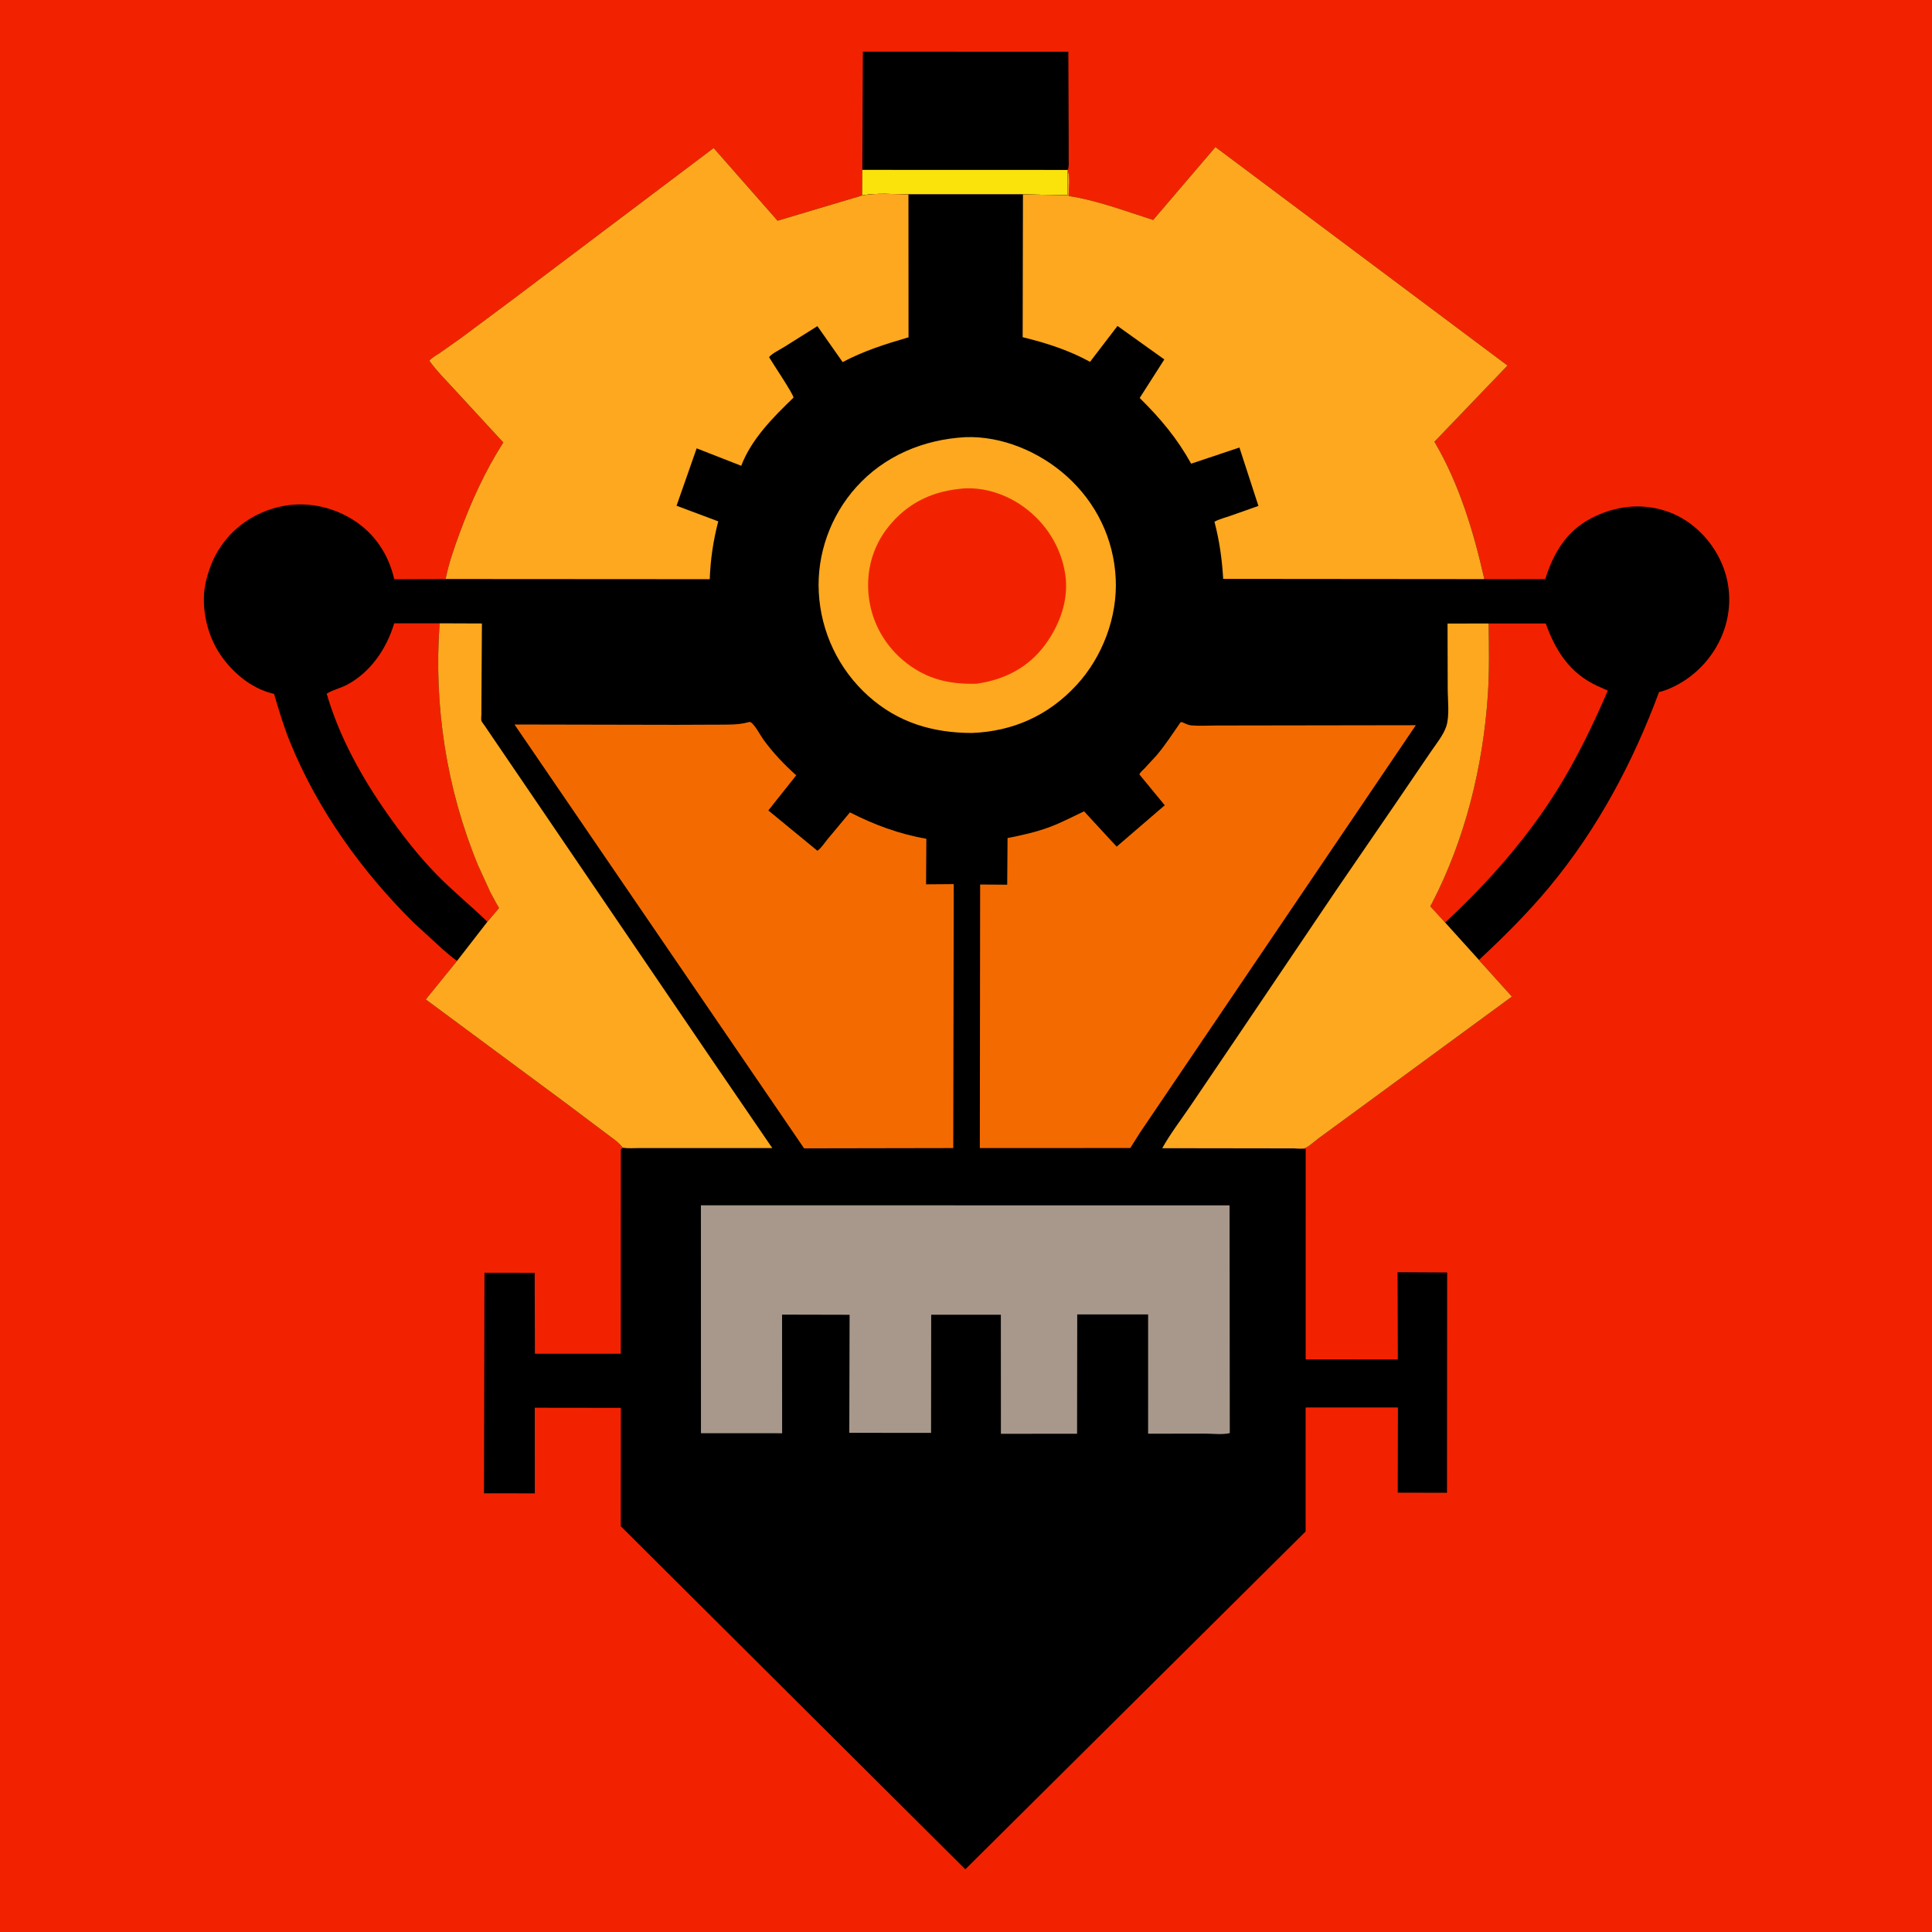 <?xml version="1.0" encoding="utf-8" ?>
<svg xmlns="http://www.w3.org/2000/svg" xmlns:xlink="http://www.w3.org/1999/xlink" width="1024" height="1024">
	<path fill="#F22200" d="M-0 -0L1024 0L1024 1024L-0 1024L0 -0Z"/>
	<path d="M457.052 90.038L457.335 27.385L566.243 27.423L566.424 72.249L566.434 84.886C566.425 86.594 566.652 88.503 565.919 90.075L565.935 90.646L565.969 103.472L542.187 103.037L481.5 103.038C473.624 102.927 464.673 102.172 456.961 103.57L457.052 90.038Z"/>
	<path fill="#FAE30A" d="M457.052 90.038L565.919 90.075L565.935 90.646L565.969 103.472L542.187 103.037L481.5 103.038C473.624 102.927 464.673 102.172 456.961 103.57L457.052 90.038Z"/>
	<path d="M565.935 90.646L566.176 91.143C567.291 94.285 566.424 100.4 566.392 103.871C581.428 106.168 596.697 111.962 611.197 116.586L644.202 77.943L799.026 193.748L760.286 234.133C773.474 256.557 781.033 281.757 786.735 306.953L819.026 306.93C823.333 293.155 830.187 281.53 843.363 274.685C855.635 268.308 869.318 266.462 882.645 270.737C895.257 274.784 905.466 284.274 911.345 296C917.269 307.816 918.139 321.161 913.882 333.681C909.428 346.777 899.7 357.801 887.25 363.871C884.719 365.105 882.061 366.168 879.322 366.831C865.431 404.242 846.774 439.295 821.228 470.098C809.779 483.903 796.998 496.588 783.877 508.791L784.285 509.321L801.348 528.219L716.537 590.401L698.991 603.258C696.865 604.828 694.121 607.43 691.783 608.504C690.404 609.138 687.075 608.692 685.487 608.669L692.042 608.889L692.032 720.474L740.881 720.522L740.73 674.295L767.023 674.435L766.934 791.199L740.827 791.139L740.923 745.986L692.011 746.005L692.005 811.715L511.64 990.773L329.017 808.927L329.063 746.19L283.44 746.131L283.468 791.508L256.508 791.479L256.786 674.57L283.394 674.61L283.51 717.509L329.015 717.52L329.047 609.263L330.051 608.316C327.89 605.266 323.963 602.842 321.02 600.561L300.578 585.18L225.666 529.727L242.262 509.264C239.439 507.457 236.866 505.032 234.316 502.848L219.393 489.177C191.855 461.993 168.373 429.309 153.738 393.324C150.379 385.066 147.745 376.326 145.263 367.762L144.782 367.654C132.757 364.873 122.085 355.573 115.677 345.242C109.189 334.784 106.239 319.951 109.204 307.938C110.651 302.074 112.611 296.733 115.794 291.546C123.057 279.708 134.768 271.67 148.25 268.579C161.54 265.533 175.65 268.289 187.105 275.494C198.648 282.755 205.933 293.845 208.962 306.989L236.192 306.898C237.771 298.813 240.614 290.726 243.439 283C249.684 265.92 256.959 249.885 266.753 234.523L241.428 207.036C236.744 201.881 231.604 196.86 227.537 191.191C228.993 189.474 231.408 188.225 233.268 186.965L244.214 179.24L272 158.542L378.251 78.457L412.127 116.983L456.417 103.765L456.961 103.57C464.673 102.172 473.624 102.927 481.5 103.038L542.187 103.037L565.969 103.472L565.935 90.646Z"/>
	<path fill="#F22200" d="M258.331 488.559C249.408 479.902 239.736 472.09 231.06 463.143C221.578 453.366 213.283 442.684 205.458 431.557C191.728 412.038 179.84 390.672 173.151 367.656C176.29 365.651 180.589 364.727 184 362.903C196.506 356.216 204.934 343.736 208.928 330.394L233.004 330.372C229.825 374.062 236.638 418.113 253.343 458.596L259.91 472.971L263.318 479.255C263.508 479.59 264.437 481.003 264.471 481.264C264.486 481.387 259.007 487.783 258.331 488.559Z"/>
	<path fill="#F22200" d="M789.031 330.458L819.27 330.456C824.513 345.011 831.972 356.716 846.5 363.506L852.17 366.031C844.483 383.889 835.626 402.257 825.309 418.765C809.023 444.823 788.42 468.069 765.948 488.946L759.168 481.554C759.161 481.547 758.116 480.392 758.116 480.391C758.092 480.254 758.882 478.945 759.018 478.683C776.593 444.69 786.017 406.398 788.592 368.345C789.444 355.752 789.17 343.071 789.031 330.458Z"/>
	<path fill="#FDA81E" d="M685.487 608.669L616.008 608.573C620.301 600.88 625.858 593.643 630.811 586.361L655.731 549.561L708.203 471.826L739.696 425.877L758.233 398.646C760.995 394.539 764.978 389.741 766.53 385.095C768.396 379.511 767.323 370.975 767.317 365.058L767.225 330.499L789.031 330.458C789.17 343.071 789.444 355.752 788.592 368.345C786.017 406.398 776.593 444.69 759.018 478.683C758.882 478.945 758.092 480.254 758.116 480.391C758.116 480.392 759.161 481.547 759.168 481.554L765.948 488.946L783.877 508.791L784.285 509.321L801.348 528.219L716.537 590.401L698.991 603.258C696.865 604.828 694.121 607.43 691.783 608.504C690.404 609.138 687.075 608.692 685.487 608.669Z"/>
	<path fill="#FDA81E" d="M233.004 330.372L255.427 330.455L255.178 370.983L255.14 378.72C255.137 379.478 254.926 381.287 255.126 381.952C255.345 382.679 256.55 384.124 257.002 384.806L261.591 391.573L279.684 418.136L377.857 562.487L409.32 608.492L353.542 608.499L338.718 608.507C335.888 608.508 332.833 608.768 330.051 608.316C327.89 605.266 323.963 602.842 321.02 600.561L300.578 585.18L225.666 529.727L242.262 509.264L258.331 488.559C259.007 487.783 264.486 481.387 264.471 481.264C264.437 481.003 263.508 479.59 263.318 479.255L259.91 472.971L253.343 458.596C236.638 418.113 229.825 374.062 233.004 330.372Z"/>
	<path fill="#FDA81E" d="M511.592 231.709C530.999 230.971 550.89 239.455 565.194 252.227C580.973 266.315 590.306 285.485 591.354 306.602C592.363 326.951 584.398 348.119 570.621 363.07C555.702 379.261 536.918 387.668 515.037 388.497C494.278 388.42 475.958 382.997 460.27 368.94C444.516 354.823 435.065 335.021 433.963 313.889C432.906 293.593 440.231 273.332 453.786 258.229C468.753 241.552 489.483 232.943 511.592 231.709Z"/>
	<path fill="#F22200" d="M507.817 259.192C519.941 257.531 532.618 261.505 542.427 268.562C554.225 277.05 562.233 289.619 564.543 303.986C566.716 317.502 561.821 331.07 553.836 341.859C544.878 353.964 532.221 360.3 517.62 362.385C503.547 362.777 491.568 360.12 480.25 351.272C469.31 342.719 462.174 330.331 460.504 316.51C458.875 303.024 462.36 289.823 470.897 279.174C480.415 267.301 492.82 260.926 507.817 259.192Z"/>
	<path fill="#A8988B" d="M371.494 638.842L651.695 638.865L651.811 759.576C648.109 760.528 642.594 759.848 638.699 759.855L608.523 759.893L608.53 696.681L570.958 696.683L570.895 742.85L570.871 759.917L530.504 759.94L530.471 696.843L493.552 696.841L493.483 759.443L450.146 759.437L450.303 696.86L414.511 696.778L414.543 759.659L371.524 759.631L371.494 638.842Z"/>
	<path fill="#F36B00" d="M625.775 382.75C626.504 382.748 626.251 382.672 626.872 382.938C628.364 383.575 629.858 384.35 631.5 384.487C635.748 384.844 640.281 384.545 644.551 384.538L669.81 384.498L750.421 384.378L604.317 600.174L599.057 608.484L519.331 608.499L519.495 468.809L533.837 468.916L534.024 444.174C541.933 442.666 549.718 440.897 557.25 438.005C563.197 435.722 568.807 432.712 574.569 430.012L591.855 448.747L617.348 426.803L603.894 410.469C604.37 409.258 605.637 408.297 606.545 407.359L612.972 400.392C617.723 394.843 621.569 388.698 625.775 382.75Z"/>
	<path fill="#F36B00" d="M396.781 382.75L397.633 382.671C399.925 383.768 402.933 389.672 404.55 391.906C409.658 398.965 415.558 405.123 422.006 410.947L407.228 429.552L433.237 450.919C435.163 449.708 437.1 446.616 438.587 444.839L450.488 430.572C463.467 437.224 476.602 442.047 490.986 444.579L490.839 468.72L505.494 468.608L505.252 608.506L426.16 608.648L422.398 603.096L272.696 384L357.984 384.171L379.924 384.085C385.39 384.047 390.888 384.291 396.222 382.901L396.781 382.75Z"/>
	<path fill="#FDA81E" d="M236.192 306.898C237.771 298.813 240.614 290.726 243.439 283C249.684 265.92 256.959 249.885 266.753 234.523L241.428 207.036C236.744 201.881 231.604 196.86 227.537 191.191C228.993 189.474 231.408 188.225 233.268 186.965L244.214 179.24L272 158.542L378.251 78.457L412.127 116.983L456.417 103.765L456.961 103.57C464.673 102.172 473.624 102.927 481.5 103.038L481.544 178.787C469.393 182.306 457.852 185.979 446.623 191.916L433.238 172.867L415.619 183.914C413.282 185.39 409.35 187.205 407.62 189.288C409.273 192.172 420.759 209.224 420.562 210.771C409.819 221.143 398.313 232.615 392.867 246.876L369.24 237.635L358.588 268.052L380.692 276.335C378.002 286.685 376.599 296.293 376.175 306.986L236.192 306.898Z"/>
	<path fill="#FDA81E" d="M565.935 90.646L566.176 91.143C567.291 94.285 566.424 100.4 566.392 103.871C581.428 106.168 596.697 111.962 611.197 116.586L644.202 77.943L799.026 193.748L760.286 234.133C773.474 256.557 781.033 281.757 786.735 306.953L648.318 306.83C647.663 296.137 646.382 286.879 643.69 276.527C646.177 275.154 649.274 274.371 651.97 273.448L666.991 268.145L656.917 237.201L631.336 245.756C623.783 232.148 615.065 221.831 604.062 210.926L617.116 190.508L592.3 172.767L577.743 191.776C566.349 185.566 554.61 181.789 542.032 178.727L542.187 103.037L565.969 103.472L565.935 90.646Z"/>
</svg>
